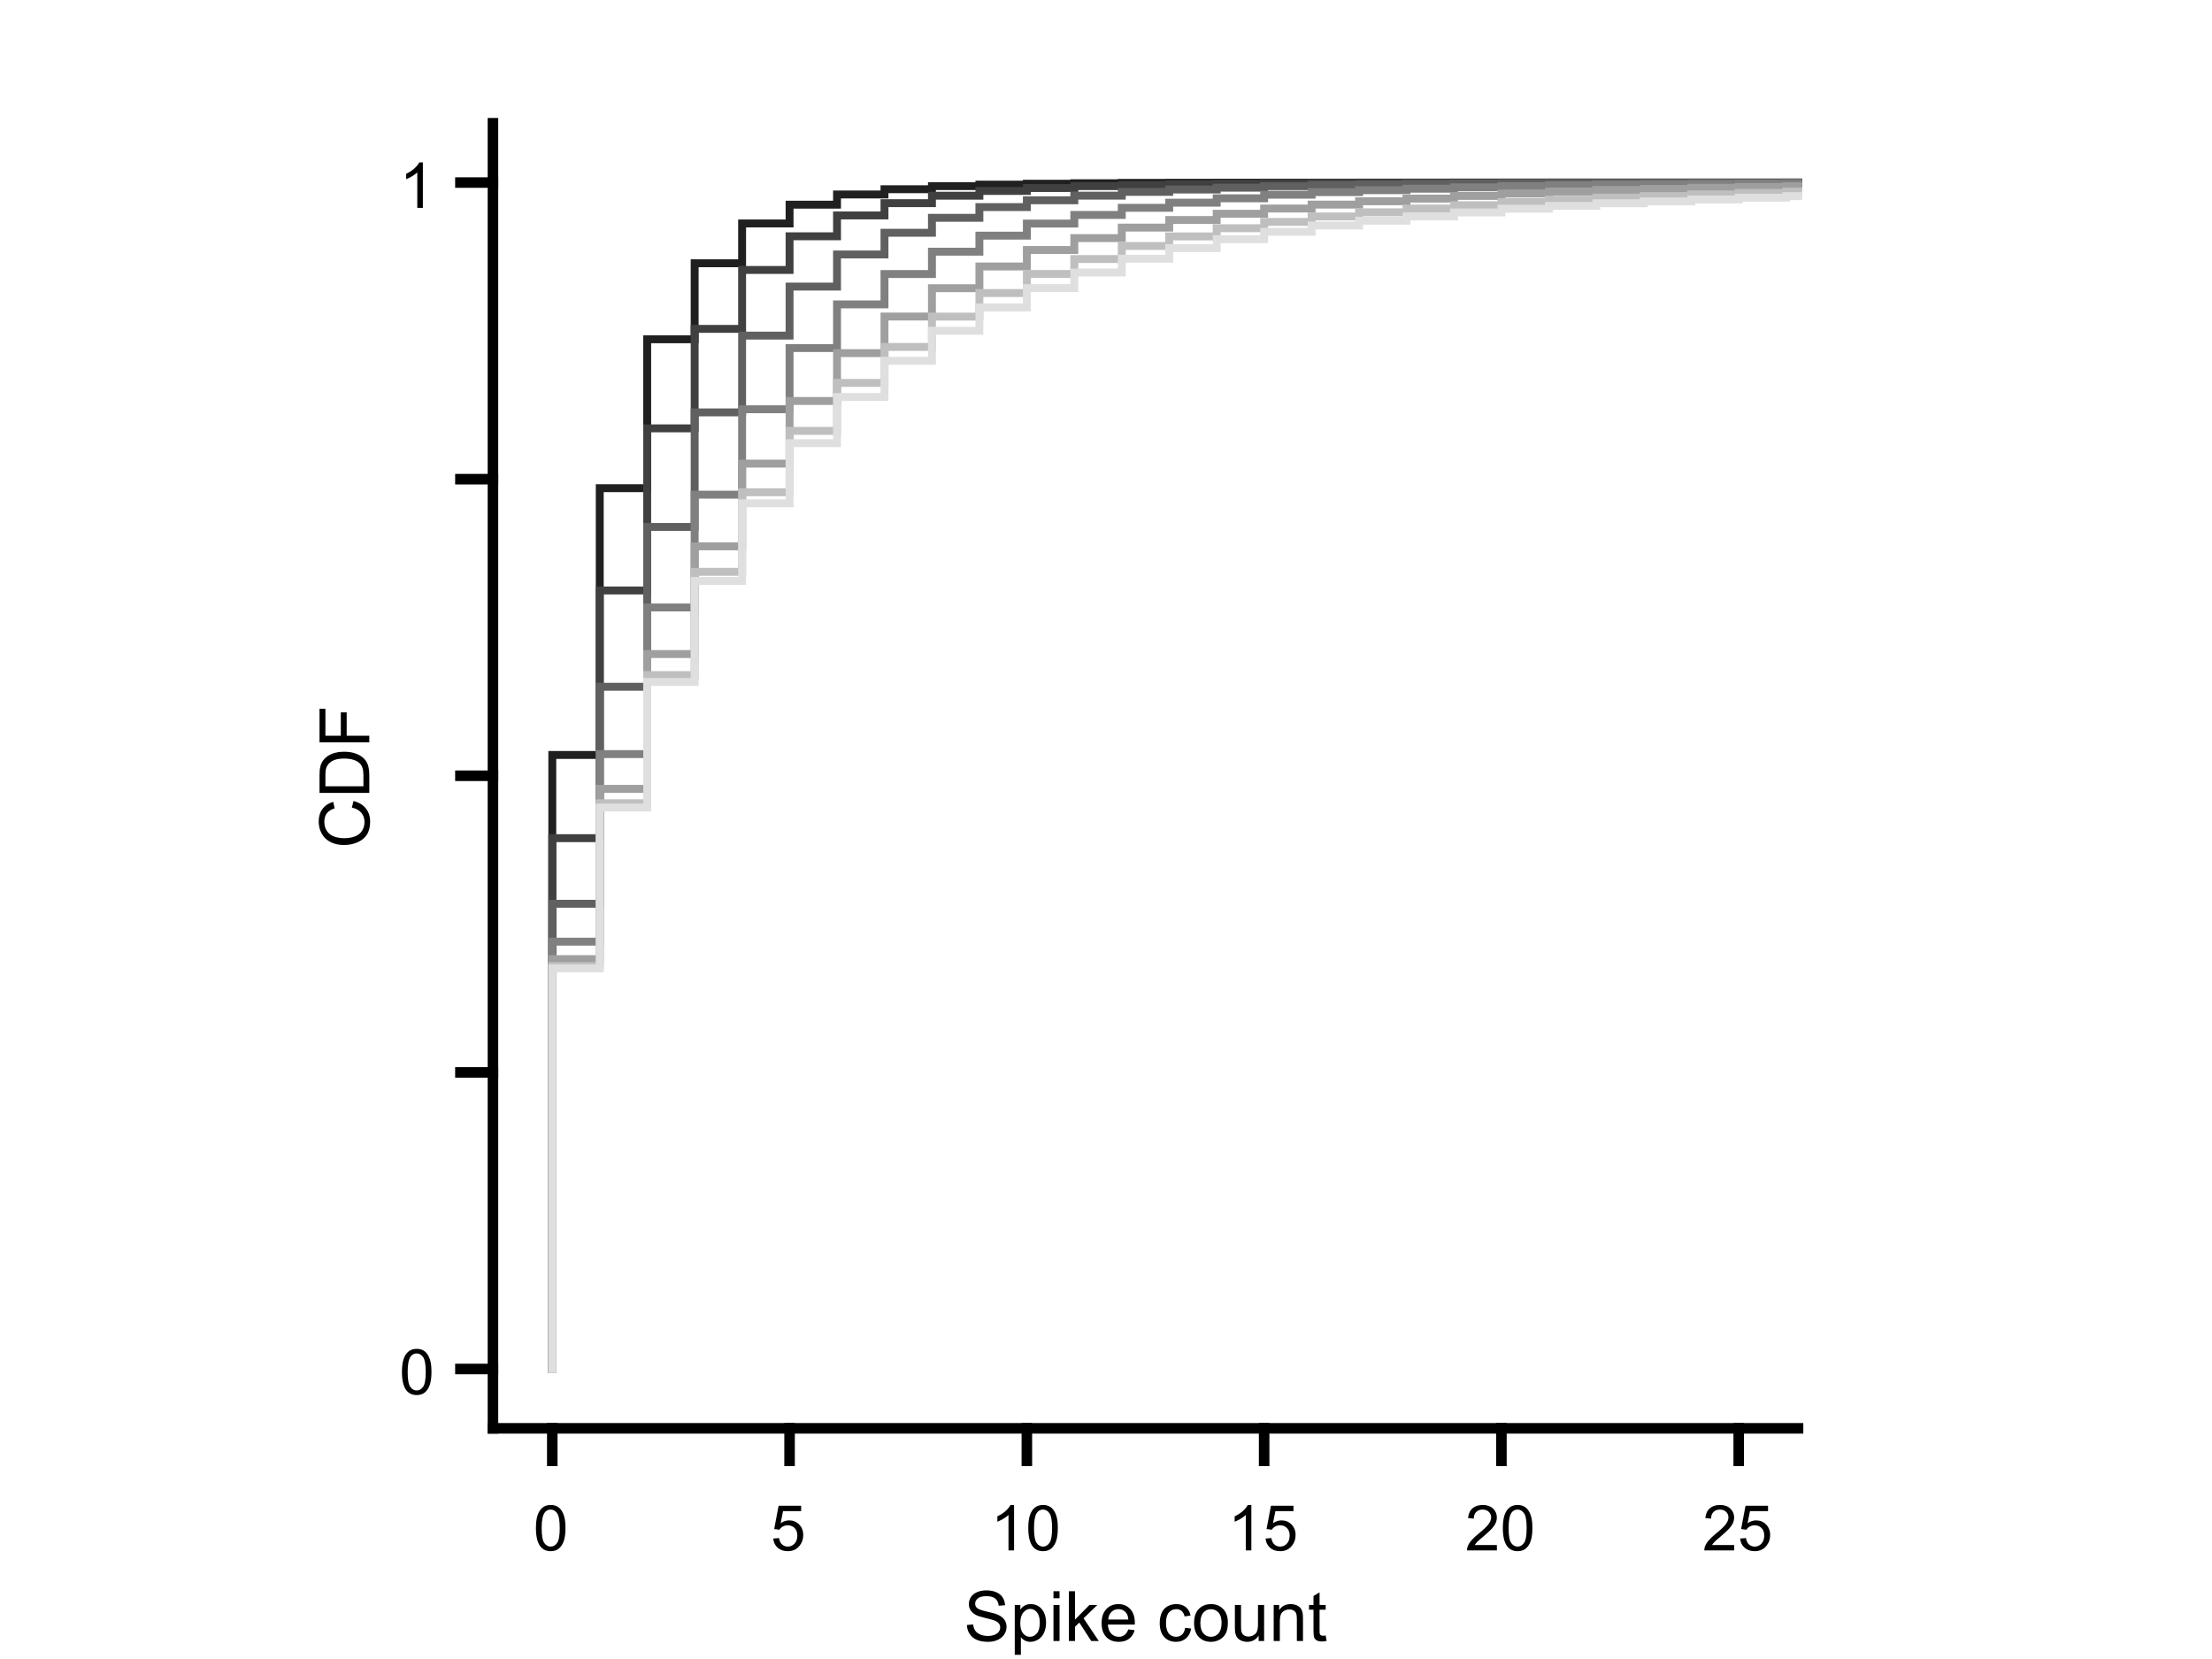 <?xml version="1.0"?>
<!DOCTYPE svg PUBLIC '-//W3C//DTD SVG 1.0//EN'
          'http://www.w3.org/TR/2001/REC-SVG-20010904/DTD/svg10.dtd'>
<svg xmlns:xlink="http://www.w3.org/1999/xlink" style="fill-opacity:1; color-rendering:auto; color-interpolation:auto; text-rendering:auto; stroke:black; stroke-linecap:square; stroke-miterlimit:10; shape-rendering:auto; stroke-opacity:1; fill:black; stroke-dasharray:none; font-weight:normal; stroke-width:1; font-family:'Dialog'; font-style:normal; stroke-linejoin:miter; font-size:12px; stroke-dashoffset:0; image-rendering:auto;" width="700" height="525" xmlns="http://www.w3.org/2000/svg"
><rect width="100%" height="100%" fill="#333333" stroke="none"/><!--Generated by the Batik Graphics2D SVG Generator--><defs id="genericDefs"
  /><g
  ><defs id="defs1"
    ><clipPath clipPathUnits="userSpaceOnUse" id="clipPath1"
      ><path d="M0 0 L700 0 L700 525 L0 525 L0 0 Z"
      /></clipPath
    ></defs
    ><g style="fill:white; stroke:white;"
    ><rect x="0" y="0" width="700" style="clip-path:url(#clipPath1); stroke:none;" height="525"
    /></g
    ><g style="fill:white; text-rendering:optimizeSpeed; color-rendering:optimizeSpeed; image-rendering:optimizeSpeed; shape-rendering:crispEdges; stroke:white; color-interpolation:sRGB;"
    ><rect x="0" width="700" height="525" y="0" style="stroke:none;"
    /></g
    ><g style="stroke-linecap:butt; fill:rgb(32,32,32); text-rendering:geometricPrecision; color-rendering:optimizeQuality; image-rendering:optimizeQuality; stroke:rgb(32,32,32); color-interpolation:linearRGB; stroke-width:2.5;"
    ><path d="M174.773 433.227 L174.773 433.227 L174.773 238.911 L189.791 238.911 L189.791 154.49 L204.809 154.49 L204.809 107.366 L219.827 107.366 L219.827 83.309 L234.845 83.309 L234.845 70.715 L249.864 70.715 L249.864 64.772 L264.882 64.772 L264.882 61.54 L279.9 61.54 L279.9 59.88 L294.918 59.88 L294.918 58.895 L309.936 58.895 L309.936 58.427 L324.955 58.427 L324.955 58.14 L339.973 58.14 L339.973 57.983 L354.991 57.983 L354.991 57.867 L370.009 57.867 L370.009 57.831 L385.027 57.831 L385.027 57.813 L400.045 57.813 L400.045 57.798 L415.064 57.798 L415.064 57.791 L430.082 57.791 L430.082 57.78 L445.1 57.78 L445.1 57.773 L460.118 57.773 L460.118 57.773 L475.136 57.773 L475.136 57.773 L490.154 57.773 L490.154 57.773 L505.173 57.773 L505.173 57.773 L520.191 57.773 L520.191 57.773 L535.209 57.773 L535.209 57.773 L550.227 57.773 L550.227 57.773 L565.245 57.773 L565.245 57.773 L569.049 57.773" style="fill:none; fill-rule:evenodd;"
      /><path d="M174.773 433.227 L174.773 433.227 L174.773 265.242 L189.791 265.242 L189.791 186.855 L204.809 186.855 L204.809 135.554 L219.827 135.554 L219.827 104.075 L234.845 104.075 L234.845 85.426 L249.864 85.426 L249.864 74.772 L264.882 74.772 L264.882 68.176 L279.9 68.176 L279.9 64.293 L294.918 64.293 L294.918 61.932 L309.936 61.932 L309.936 60.424 L324.955 60.424 L324.955 59.495 L339.973 59.495 L339.973 58.902 L354.991 58.902 L354.991 58.55 L370.009 58.55 L370.009 58.278 L385.027 58.278 L385.027 58.096 L400.045 58.096 L400.045 57.962 L415.064 57.962 L415.064 57.878 L430.082 57.878 L430.082 57.831 L445.1 57.831 L445.1 57.809 L460.118 57.809 L460.118 57.794 L475.136 57.794 L475.136 57.784 L490.154 57.784 L490.154 57.776 L505.173 57.776 L505.173 57.776 L520.191 57.776 L520.191 57.773 L535.209 57.773 L535.209 57.773 L550.227 57.773 L550.227 57.773 L565.245 57.773 L565.245 57.773 L569.049 57.773" style="fill:none; fill-rule:evenodd; stroke:rgb(64,64,64);"
      /><path d="M174.773 433.227 L174.773 433.227 L174.773 286.002 L189.791 286.002 L189.791 217.331 L204.809 217.331 L204.809 166.745 L219.827 166.745 L219.827 130.501 L234.845 130.501 L234.845 106.204 L249.864 106.204 L249.864 90.69 L264.882 90.69 L264.882 80.526 L279.9 80.526 L279.9 73.661 L294.918 73.661 L294.918 68.924 L309.936 68.924 L309.936 65.532 L324.955 65.532 L324.955 63.381 L339.973 63.381 L339.973 61.914 L354.991 61.914 L354.991 60.722 L370.009 60.722 L370.009 59.97 L385.027 59.97 L385.027 59.393 L400.045 59.393 L400.045 58.906 L415.064 58.906 L415.064 58.55 L430.082 58.55 L430.082 58.368 L445.1 58.368 L445.1 58.187 L460.118 58.187 L460.118 58.071 L475.136 58.071 L475.136 57.976 L490.154 57.976 L490.154 57.907 L505.173 57.907 L505.173 57.867 L520.191 57.867 L520.191 57.842 L535.209 57.842 L535.209 57.816 L550.227 57.816 L550.227 57.802 L565.245 57.802 L565.245 57.794 L569.049 57.794" style="fill:none; fill-rule:evenodd; stroke:rgb(96,96,96);"
      /><path d="M174.773 433.227 L174.773 433.227 L174.773 297.999 L189.791 297.999 L189.791 238.638 L204.809 238.638 L204.809 192.238 L219.827 192.238 L219.827 156.538 L234.845 156.538 L234.845 129.513 L249.864 129.513 L249.864 110.141 L264.882 110.141 L264.882 96.324 L279.9 96.324 L279.9 86.719 L294.918 86.719 L294.918 79.647 L309.936 79.647 L309.936 74.569 L324.955 74.569 L324.955 70.748 L339.973 70.748 L339.973 68.023 L354.991 68.023 L354.991 65.757 L370.009 65.757 L370.009 64.133 L385.027 64.133 L385.027 62.753 L400.045 62.753 L400.045 61.609 L415.064 61.609 L415.064 60.798 L430.082 60.798 L430.082 60.185 L445.1 60.185 L445.1 59.712 L460.118 59.712 L460.118 59.28 L475.136 59.28 L475.136 58.913 L490.154 58.913 L490.154 58.605 L505.173 58.605 L505.173 58.401 L520.191 58.401 L520.191 58.299 L535.209 58.299 L535.209 58.205 L550.227 58.205 L550.227 58.118 L565.245 58.118 L565.245 58.041 L569.049 58.041" style="fill:none; fill-rule:evenodd; stroke:gray;"
      /><path d="M174.773 433.227 L174.773 433.227 L174.773 303.513 L189.791 303.513 L189.791 249.634 L204.809 249.634 L204.809 206.978 L219.827 206.978 L219.827 172.892 L234.845 172.892 L234.845 146.713 L249.864 146.713 L249.864 126.891 L264.882 126.891 L264.882 111.747 L279.9 111.747 L279.9 100.167 L294.918 100.167 L294.918 91.202 L309.936 91.202 L309.936 84.326 L324.955 84.326 L324.955 79.11 L339.973 79.11 L339.973 75.35 L354.991 75.35 L354.991 72.026 L370.009 72.026 L370.009 69.622 L385.027 69.622 L385.027 67.649 L400.045 67.649 L400.045 65.989 L415.064 65.989 L415.064 64.747 L430.082 64.747 L430.082 63.69 L445.1 63.69 L445.1 62.847 L460.118 62.847 L460.118 61.997 L475.136 61.997 L475.136 61.242 L490.154 61.242 L490.154 60.61 L505.173 60.61 L505.173 60.116 L520.191 60.116 L520.191 59.778 L535.209 59.778 L535.209 59.407 L550.227 59.407 L550.227 59.164 L565.245 59.164 L565.245 58.928 L569.049 58.928" style="fill:none; fill-rule:evenodd; stroke:rgb(159,159,159);"
      /><path d="M174.773 433.227 L174.773 433.227 L174.773 305.697 L189.791 305.697 L189.791 254.189 L204.809 254.189 L204.809 213.629 L219.827 213.629 L219.827 180.956 L234.845 180.956 L234.845 155.779 L249.864 155.779 L249.864 136.353 L264.882 136.353 L264.882 121.169 L279.9 121.169 L279.9 109.785 L294.918 109.785 L294.918 100.192 L309.936 100.192 L309.936 92.731 L324.955 92.731 L324.955 86.698 L339.973 86.698 L339.973 81.968 L354.991 81.968 L354.991 77.842 L370.009 77.842 L370.009 74.812 L385.027 74.812 L385.027 72.219 L400.045 72.219 L400.045 70.225 L415.064 70.225 L415.064 68.496 L430.082 68.496 L430.082 67.177 L445.1 67.177 L445.1 66.007 L460.118 66.007 L460.118 64.939 L475.136 64.939 L475.136 63.944 L490.154 63.944 L490.154 63.189 L505.173 63.189 L505.173 62.538 L520.191 62.538 L520.191 62.048 L535.209 62.048 L535.209 61.503 L550.227 61.503 L550.227 61.06 L565.245 61.06 L565.245 60.624 L569.049 60.624" style="fill:none; fill-rule:evenodd; stroke:rgb(191,191,191);"
      /><path d="M174.773 433.227 L174.773 433.227 L174.773 306.43 L189.791 306.43 L189.791 255.547 L204.809 255.547 L204.809 215.809 L219.827 215.809 L219.827 183.825 L234.845 183.825 L234.845 159.274 L249.864 159.274 L249.864 140.24 L264.882 140.24 L264.882 125.63 L279.9 125.63 L279.9 114.173 L294.918 114.173 L294.918 104.664 L309.936 104.664 L309.936 97.29 L324.955 97.29 L324.955 91.169 L339.973 91.169 L339.973 86.233 L354.991 86.233 L354.991 81.87 L370.009 81.87 L370.009 78.51 L385.027 78.51 L385.027 75.692 L400.045 75.692 L400.045 73.349 L415.064 73.349 L415.064 71.362 L430.082 71.362 L430.082 69.832 L445.1 69.832 L445.1 68.488 L460.118 68.488 L460.118 67.221 L475.136 67.221 L475.136 66.047 L490.154 66.047 L490.154 65.157 L505.173 65.157 L505.173 64.322 L520.191 64.322 L520.191 63.726 L535.209 63.726 L535.209 63.123 L550.227 63.123 L550.227 62.564 L565.245 62.564 L565.245 62.074 L569.049 62.074" style="fill:none; fill-rule:evenodd; stroke:rgb(223,223,223);"
    /></g
    ><g style="text-rendering:geometricPrecision; stroke-width:3.333; color-interpolation:linearRGB; color-rendering:optimizeQuality; image-rendering:optimizeQuality; stroke-linejoin:round;"
    ><line y2="452" style="fill:none;" x1="156" x2="569" y1="452"
      /><line y2="462.3" style="fill:none;" x1="174.773" x2="174.773" y1="452"
      /><line y2="462.3" style="fill:none;" x1="249.864" x2="249.864" y1="452"
      /><line y2="462.3" style="fill:none;" x1="324.955" x2="324.955" y1="452"
      /><line y2="462.3" style="fill:none;" x1="400.045" x2="400.045" y1="452"
      /><line y2="462.3" style="fill:none;" x1="475.136" x2="475.136" y1="452"
      /><line y2="462.3" style="fill:none;" x1="550.227" x2="550.227" y1="452"
    /></g
    ><g transform="translate(174.773,469.633)" style="font-size:20px; text-rendering:geometricPrecision; color-rendering:optimizeQuality; image-rendering:optimizeQuality; font-family:'SansSerif'; color-interpolation:linearRGB;"
    ><path style="stroke:none;" d="M-5.172 13.938 Q-5.172 11.406 -4.648 9.852 Q-4.125 8.297 -3.094 7.461 Q-2.062 6.625 -0.5 6.625 Q0.656 6.625 1.523 7.086 Q2.391 7.547 2.953 8.422 Q3.516 9.297 3.844 10.555 Q4.172 11.812 4.172 13.938 Q4.172 16.453 3.648 18 Q3.125 19.547 2.102 20.398 Q1.078 21.25 -0.5 21.25 Q-2.578 21.25 -3.75 19.766 Q-5.172 17.969 -5.172 13.938 ZM-3.359 13.938 Q-3.359 17.469 -2.539 18.633 Q-1.719 19.797 -0.5 19.797 Q0.703 19.797 1.531 18.625 Q2.359 17.453 2.359 13.938 Q2.359 10.406 1.531 9.242 Q0.703 8.078 -0.516 8.078 Q-1.734 8.078 -2.453 9.109 Q-3.359 10.406 -3.359 13.938 Z"
    /></g
    ><g transform="translate(249.864,469.633)" style="font-size:20px; text-rendering:geometricPrecision; color-rendering:optimizeQuality; image-rendering:optimizeQuality; font-family:'SansSerif'; color-interpolation:linearRGB;"
    ><path style="stroke:none;" d="M-5.172 17.25 L-3.328 17.094 Q-3.125 18.438 -2.375 19.117 Q-1.625 19.797 -0.562 19.797 Q0.703 19.797 1.578 18.844 Q2.453 17.891 2.453 16.297 Q2.453 14.797 1.609 13.93 Q0.766 13.062 -0.594 13.062 Q-1.453 13.062 -2.133 13.445 Q-2.812 13.828 -3.203 14.453 L-4.859 14.234 L-3.469 6.875 L3.656 6.875 L3.656 8.562 L-2.062 8.562 L-2.828 12.406 Q-1.547 11.5 -0.125 11.5 Q1.75 11.5 3.039 12.805 Q4.328 14.109 4.328 16.141 Q4.328 18.094 3.188 19.5 Q1.812 21.25 -0.562 21.25 Q-2.516 21.25 -3.758 20.156 Q-5 19.062 -5.172 17.25 Z"
    /></g
    ><g transform="translate(324.955,469.633)" style="font-size:20px; text-rendering:geometricPrecision; color-rendering:optimizeQuality; image-rendering:optimizeQuality; font-family:'SansSerif'; color-interpolation:linearRGB;"
    ><path style="stroke:none;" d="M-4.047 21 L-5.812 21 L-5.812 9.797 Q-6.438 10.406 -7.469 11.008 Q-8.5 11.609 -9.328 11.922 L-9.328 10.219 Q-7.844 9.531 -6.742 8.539 Q-5.641 7.547 -5.188 6.625 L-4.047 6.625 L-4.047 21 ZM0.451 13.938 Q0.451 11.406 0.975 9.852 Q1.498 8.297 2.529 7.461 Q3.561 6.625 5.123 6.625 Q6.279 6.625 7.146 7.086 Q8.014 7.547 8.576 8.422 Q9.139 9.297 9.467 10.555 Q9.795 11.812 9.795 13.938 Q9.795 16.453 9.271 18 Q8.748 19.547 7.725 20.398 Q6.701 21.25 5.123 21.25 Q3.045 21.25 1.873 19.766 Q0.451 17.969 0.451 13.938 ZM2.264 13.938 Q2.264 17.469 3.084 18.633 Q3.904 19.797 5.123 19.797 Q6.326 19.797 7.154 18.625 Q7.982 17.453 7.982 13.938 Q7.982 10.406 7.154 9.242 Q6.326 8.078 5.107 8.078 Q3.889 8.078 3.17 9.109 Q2.264 10.406 2.264 13.938 Z"
    /></g
    ><g transform="translate(400.045,469.633)" style="font-size:20px; text-rendering:geometricPrecision; color-rendering:optimizeQuality; image-rendering:optimizeQuality; font-family:'SansSerif'; color-interpolation:linearRGB;"
    ><path style="stroke:none;" d="M-4.047 21 L-5.812 21 L-5.812 9.797 Q-6.438 10.406 -7.469 11.008 Q-8.5 11.609 -9.328 11.922 L-9.328 10.219 Q-7.844 9.531 -6.742 8.539 Q-5.641 7.547 -5.188 6.625 L-4.047 6.625 L-4.047 21 ZM0.451 17.25 L2.295 17.094 Q2.498 18.438 3.248 19.117 Q3.998 19.797 5.061 19.797 Q6.326 19.797 7.201 18.844 Q8.076 17.891 8.076 16.297 Q8.076 14.797 7.232 13.93 Q6.389 13.062 5.029 13.062 Q4.17 13.062 3.49 13.445 Q2.811 13.828 2.42 14.453 L0.764 14.234 L2.154 6.875 L9.279 6.875 L9.279 8.562 L3.561 8.562 L2.795 12.406 Q4.076 11.5 5.498 11.5 Q7.373 11.5 8.662 12.805 Q9.951 14.109 9.951 16.141 Q9.951 18.094 8.81 19.5 Q7.436 21.25 5.061 21.25 Q3.107 21.25 1.865 20.156 Q0.623 19.062 0.451 17.25 Z"
    /></g
    ><g transform="translate(475.136,469.633)" style="font-size:20px; text-rendering:geometricPrecision; color-rendering:optimizeQuality; image-rendering:optimizeQuality; font-family:'SansSerif'; color-interpolation:linearRGB;"
    ><path style="stroke:none;" d="M-1.438 19.312 L-1.438 21 L-10.891 21 Q-10.906 20.359 -10.688 19.781 Q-10.328 18.812 -9.531 17.875 Q-8.734 16.938 -7.234 15.703 Q-4.891 13.797 -4.07 12.68 Q-3.25 11.562 -3.25 10.562 Q-3.25 9.516 -4 8.797 Q-4.75 8.078 -5.953 8.078 Q-7.219 8.078 -7.984 8.844 Q-8.75 9.609 -8.75 10.953 L-10.562 10.766 Q-10.375 8.75 -9.164 7.688 Q-7.953 6.625 -5.906 6.625 Q-3.859 6.625 -2.656 7.766 Q-1.453 8.906 -1.453 10.594 Q-1.453 11.453 -1.805 12.289 Q-2.156 13.125 -2.969 14.039 Q-3.781 14.953 -5.672 16.562 Q-7.266 17.891 -7.711 18.359 Q-8.156 18.828 -8.453 19.312 L-1.438 19.312 ZM0.451 13.938 Q0.451 11.406 0.975 9.852 Q1.498 8.297 2.529 7.461 Q3.561 6.625 5.123 6.625 Q6.279 6.625 7.146 7.086 Q8.014 7.547 8.576 8.422 Q9.139 9.297 9.467 10.555 Q9.795 11.812 9.795 13.938 Q9.795 16.453 9.271 18 Q8.748 19.547 7.725 20.398 Q6.701 21.25 5.123 21.25 Q3.045 21.25 1.873 19.766 Q0.451 17.969 0.451 13.938 ZM2.264 13.938 Q2.264 17.469 3.084 18.633 Q3.904 19.797 5.123 19.797 Q6.326 19.797 7.154 18.625 Q7.982 17.453 7.982 13.938 Q7.982 10.406 7.154 9.242 Q6.326 8.078 5.107 8.078 Q3.889 8.078 3.17 9.109 Q2.264 10.406 2.264 13.938 Z"
    /></g
    ><g transform="translate(550.227,469.633)" style="font-size:20px; text-rendering:geometricPrecision; color-rendering:optimizeQuality; image-rendering:optimizeQuality; font-family:'SansSerif'; color-interpolation:linearRGB;"
    ><path style="stroke:none;" d="M-1.438 19.312 L-1.438 21 L-10.891 21 Q-10.906 20.359 -10.688 19.781 Q-10.328 18.812 -9.531 17.875 Q-8.734 16.938 -7.234 15.703 Q-4.891 13.797 -4.07 12.68 Q-3.25 11.562 -3.25 10.562 Q-3.25 9.516 -4 8.797 Q-4.75 8.078 -5.953 8.078 Q-7.219 8.078 -7.984 8.844 Q-8.75 9.609 -8.75 10.953 L-10.562 10.766 Q-10.375 8.75 -9.164 7.688 Q-7.953 6.625 -5.906 6.625 Q-3.859 6.625 -2.656 7.766 Q-1.453 8.906 -1.453 10.594 Q-1.453 11.453 -1.805 12.289 Q-2.156 13.125 -2.969 14.039 Q-3.781 14.953 -5.672 16.562 Q-7.266 17.891 -7.711 18.359 Q-8.156 18.828 -8.453 19.312 L-1.438 19.312 ZM0.451 17.25 L2.295 17.094 Q2.498 18.438 3.248 19.117 Q3.998 19.797 5.061 19.797 Q6.326 19.797 7.201 18.844 Q8.076 17.891 8.076 16.297 Q8.076 14.797 7.232 13.93 Q6.389 13.062 5.029 13.062 Q4.17 13.062 3.49 13.445 Q2.811 13.828 2.42 14.453 L0.764 14.234 L2.154 6.875 L9.279 6.875 L9.279 8.562 L3.561 8.562 L2.795 12.406 Q4.076 11.5 5.498 11.5 Q7.373 11.5 8.662 12.805 Q9.951 14.109 9.951 16.141 Q9.951 18.094 8.81 19.5 Q7.436 21.25 5.061 21.25 Q3.107 21.25 1.865 20.156 Q0.623 19.062 0.451 17.25 Z"
    /></g
    ><g transform="translate(362.5,496.3)" style="font-size:22px; text-rendering:geometricPrecision; color-rendering:optimizeQuality; image-rendering:optimizeQuality; font-family:'SansSerif'; color-interpolation:linearRGB;"
    ><path style="stroke:none;" d="M-56.516 17.938 L-54.547 17.766 Q-54.406 18.953 -53.898 19.711 Q-53.391 20.469 -52.312 20.938 Q-51.234 21.406 -49.891 21.406 Q-48.703 21.406 -47.789 21.047 Q-46.875 20.688 -46.43 20.07 Q-45.984 19.453 -45.984 18.719 Q-45.984 17.984 -46.414 17.43 Q-46.844 16.875 -47.828 16.5 Q-48.469 16.25 -50.641 15.734 Q-52.812 15.219 -53.672 14.75 Q-54.797 14.156 -55.352 13.281 Q-55.906 12.406 -55.906 11.328 Q-55.906 10.125 -55.234 9.094 Q-54.562 8.062 -53.258 7.523 Q-51.953 6.984 -50.359 6.984 Q-48.609 6.984 -47.273 7.547 Q-45.938 8.109 -45.219 9.203 Q-44.5 10.297 -44.453 11.688 L-46.453 11.844 Q-46.609 10.344 -47.539 9.578 Q-48.469 8.812 -50.281 8.812 Q-52.172 8.812 -53.039 9.508 Q-53.906 10.203 -53.906 11.188 Q-53.906 12.031 -53.281 12.578 Q-52.688 13.125 -50.148 13.703 Q-47.609 14.281 -46.656 14.703 Q-45.281 15.344 -44.625 16.312 Q-43.969 17.281 -43.969 18.547 Q-43.969 19.812 -44.695 20.922 Q-45.422 22.031 -46.766 22.648 Q-48.109 23.266 -49.797 23.266 Q-51.938 23.266 -53.383 22.641 Q-54.828 22.016 -55.648 20.766 Q-56.469 19.516 -56.516 17.938 ZM-41.373 27.375 L-41.373 11.594 L-39.607 11.594 L-39.607 13.078 Q-38.998 12.203 -38.209 11.766 Q-37.42 11.328 -36.31 11.328 Q-34.842 11.328 -33.725 12.086 Q-32.607 12.844 -32.037 14.211 Q-31.467 15.578 -31.467 17.203 Q-31.467 18.953 -32.1 20.359 Q-32.732 21.766 -33.928 22.516 Q-35.123 23.266 -36.451 23.266 Q-37.404 23.266 -38.178 22.852 Q-38.951 22.438 -39.435 21.812 L-39.435 27.375 L-41.373 27.375 ZM-39.623 17.359 Q-39.623 19.562 -38.732 20.617 Q-37.842 21.672 -36.576 21.672 Q-35.279 21.672 -34.365 20.578 Q-33.451 19.484 -33.451 17.203 Q-33.451 15.016 -34.35 13.93 Q-35.248 12.844 -36.482 12.844 Q-37.717 12.844 -38.67 14 Q-39.623 15.156 -39.623 17.359 ZM-29.122 9.469 L-29.122 7.25 L-27.2 7.25 L-27.2 9.469 L-29.122 9.469 ZM-29.122 23 L-29.122 11.594 L-27.2 11.594 L-27.2 23 L-29.122 23 ZM-24.234 23 L-24.234 7.25 L-22.312 7.25 L-22.312 16.234 L-17.734 11.594 L-15.234 11.594 L-19.594 15.828 L-14.781 23 L-17.172 23 L-20.938 17.172 L-22.312 18.484 L-22.312 23 L-24.234 23 ZM-5.438 19.328 L-3.438 19.578 Q-3.922 21.328 -5.195 22.297 Q-6.469 23.266 -8.469 23.266 Q-10.969 23.266 -12.43 21.719 Q-13.891 20.172 -13.891 17.391 Q-13.891 14.516 -12.414 12.922 Q-10.938 11.328 -8.562 11.328 Q-6.281 11.328 -4.828 12.891 Q-3.375 14.453 -3.375 17.281 Q-3.375 17.453 -3.391 17.797 L-11.906 17.797 Q-11.797 19.672 -10.836 20.672 Q-9.875 21.672 -8.453 21.672 Q-7.391 21.672 -6.641 21.109 Q-5.891 20.547 -5.438 19.328 ZM-11.797 16.203 L-5.422 16.203 Q-5.547 14.766 -6.156 14.047 Q-7.078 12.922 -8.547 12.922 Q-9.875 12.922 -10.781 13.812 Q-11.688 14.703 -11.797 16.203 ZM12.535 18.828 L14.441 19.062 Q14.129 21.031 12.848 22.148 Q11.566 23.266 9.691 23.266 Q7.348 23.266 5.926 21.734 Q4.504 20.203 4.504 17.344 Q4.504 15.484 5.113 14.102 Q5.723 12.719 6.981 12.023 Q8.238 11.328 9.707 11.328 Q11.566 11.328 12.746 12.273 Q13.926 13.219 14.254 14.938 L12.379 15.234 Q12.113 14.078 11.426 13.5 Q10.738 12.922 9.785 12.922 Q8.316 12.922 7.402 13.969 Q6.488 15.016 6.488 17.281 Q6.488 19.578 7.371 20.625 Q8.254 21.672 9.676 21.672 Q10.816 21.672 11.574 20.969 Q12.332 20.266 12.535 18.828 ZM15.379 17.297 Q15.379 14.125 17.145 12.594 Q18.613 11.328 20.723 11.328 Q23.082 11.328 24.574 12.875 Q26.066 14.422 26.066 17.141 Q26.066 19.344 25.402 20.602 Q24.738 21.859 23.48 22.562 Q22.223 23.266 20.723 23.266 Q18.332 23.266 16.855 21.727 Q15.379 20.188 15.379 17.297 ZM17.363 17.297 Q17.363 19.484 18.316 20.578 Q19.27 21.672 20.723 21.672 Q22.16 21.672 23.121 20.57 Q24.082 19.469 24.082 17.234 Q24.082 15.109 23.121 14.023 Q22.16 12.938 20.723 12.938 Q19.27 12.938 18.316 14.023 Q17.363 15.109 17.363 17.297 ZM35.802 23 L35.802 21.328 Q34.474 23.266 32.192 23.266 Q31.177 23.266 30.302 22.875 Q29.427 22.484 29.005 21.898 Q28.583 21.312 28.411 20.469 Q28.286 19.891 28.286 18.656 L28.286 11.594 L30.224 11.594 L30.224 17.922 Q30.224 19.438 30.333 19.953 Q30.52 20.719 31.114 21.156 Q31.708 21.594 32.567 21.594 Q33.442 21.594 34.208 21.148 Q34.974 20.703 35.286 19.938 Q35.599 19.172 35.599 17.703 L35.599 11.594 L37.536 11.594 L37.536 23 L35.802 23 ZM40.568 23 L40.568 11.594 L42.303 11.594 L42.303 13.219 Q43.568 11.328 45.943 11.328 Q46.975 11.328 47.834 11.703 Q48.693 12.078 49.123 12.68 Q49.553 13.281 49.725 14.109 Q49.834 14.641 49.834 15.984 L49.834 23 L47.897 23 L47.897 16.062 Q47.897 14.875 47.678 14.289 Q47.459 13.703 46.881 13.359 Q46.303 13.016 45.522 13.016 Q44.287 13.016 43.397 13.797 Q42.506 14.578 42.506 16.766 L42.506 23 L40.568 23 ZM57.023 21.266 L57.304 22.984 Q56.491 23.156 55.835 23.156 Q54.788 23.156 54.21 22.82 Q53.632 22.484 53.398 21.945 Q53.163 21.406 53.163 19.656 L53.163 13.094 L51.741 13.094 L51.741 11.594 L53.163 11.594 L53.163 8.766 L55.085 7.609 L55.085 11.594 L57.023 11.594 L57.023 13.094 L55.085 13.094 L55.085 19.766 Q55.085 20.594 55.187 20.828 Q55.288 21.062 55.515 21.203 Q55.741 21.344 56.179 21.344 Q56.491 21.344 57.023 21.266 Z"
    /></g
    ><g style="text-rendering:geometricPrecision; stroke-width:3.333; color-interpolation:linearRGB; color-rendering:optimizeQuality; image-rendering:optimizeQuality; stroke-linejoin:round;"
    ><line y2="39" style="fill:none;" x1="156" x2="156" y1="452"
      /><line y2="433.227" style="fill:none;" x1="156" x2="145.7" y1="433.227"
      /><line y2="339.364" style="fill:none;" x1="156" x2="145.7" y1="339.364"
      /><line y2="245.5" style="fill:none;" x1="156" x2="145.7" y1="245.5"
      /><line y2="151.636" style="fill:none;" x1="156" x2="145.7" y1="151.636"
      /><line y2="57.773" style="fill:none;" x1="156" x2="145.7" y1="57.773"
    /></g
    ><g transform="translate(138.367,433.227)" style="font-size:20px; text-rendering:geometricPrecision; color-rendering:optimizeQuality; image-rendering:optimizeQuality; font-family:'SansSerif'; color-interpolation:linearRGB;"
    ><path style="stroke:none;" d="M-11.172 0.938 Q-11.172 -1.594 -10.648 -3.148 Q-10.125 -4.703 -9.094 -5.539 Q-8.062 -6.375 -6.5 -6.375 Q-5.344 -6.375 -4.477 -5.914 Q-3.609 -5.453 -3.047 -4.578 Q-2.484 -3.703 -2.156 -2.445 Q-1.828 -1.188 -1.828 0.938 Q-1.828 3.453 -2.352 5 Q-2.875 6.547 -3.898 7.398 Q-4.922 8.25 -6.5 8.25 Q-8.578 8.25 -9.75 6.766 Q-11.172 4.969 -11.172 0.938 ZM-9.359 0.938 Q-9.359 4.469 -8.539 5.633 Q-7.719 6.797 -6.5 6.797 Q-5.297 6.797 -4.469 5.625 Q-3.641 4.453 -3.641 0.938 Q-3.641 -2.594 -4.469 -3.758 Q-5.297 -4.922 -6.516 -4.922 Q-7.734 -4.922 -8.453 -3.891 Q-9.359 -2.594 -9.359 0.938 Z"
    /></g
    ><g transform="translate(138.367,57.773)" style="font-size:20px; text-rendering:geometricPrecision; color-rendering:optimizeQuality; image-rendering:optimizeQuality; font-family:'SansSerif'; color-interpolation:linearRGB;"
    ><path style="stroke:none;" d="M-4.547 8 L-6.312 8 L-6.312 -3.203 Q-6.938 -2.594 -7.969 -1.992 Q-9 -1.391 -9.828 -1.078 L-9.828 -2.781 Q-8.344 -3.469 -7.242 -4.461 Q-6.141 -5.453 -5.688 -6.375 L-4.547 -6.375 L-4.547 8 Z"
    /></g
    ><g transform="translate(121.867,245.5) rotate(-90)" style="font-size:22px; text-rendering:geometricPrecision; color-rendering:optimizeQuality; image-rendering:optimizeQuality; font-family:'SansSerif'; color-interpolation:linearRGB;"
    ><path style="stroke:none;" d="M-10.062 -10.516 L-7.984 -10 Q-8.641 -7.422 -10.344 -6.078 Q-12.047 -4.734 -14.5 -4.734 Q-17.047 -4.734 -18.641 -5.773 Q-20.234 -6.812 -21.07 -8.773 Q-21.906 -10.734 -21.906 -13 Q-21.906 -15.453 -20.969 -17.281 Q-20.031 -19.109 -18.289 -20.062 Q-16.547 -21.016 -14.469 -21.016 Q-12.109 -21.016 -10.5 -19.812 Q-8.891 -18.609 -8.25 -16.438 L-10.297 -15.953 Q-10.844 -17.672 -11.891 -18.453 Q-12.938 -19.234 -14.516 -19.234 Q-16.328 -19.234 -17.547 -18.367 Q-18.766 -17.5 -19.258 -16.031 Q-19.75 -14.562 -19.75 -13 Q-19.75 -11 -19.164 -9.5 Q-18.578 -8 -17.344 -7.258 Q-16.109 -6.516 -14.672 -6.516 Q-12.922 -6.516 -11.711 -7.523 Q-10.5 -8.531 -10.062 -10.516 ZM-5.409 -5 L-5.409 -20.75 L0.013 -20.75 Q1.841 -20.75 2.81 -20.516 Q4.169 -20.219 5.122 -19.391 Q6.372 -18.344 6.989 -16.703 Q7.606 -15.062 7.606 -12.953 Q7.606 -11.172 7.185 -9.781 Q6.763 -8.391 6.106 -7.484 Q5.45 -6.578 4.677 -6.055 Q3.903 -5.531 2.802 -5.266 Q1.7 -5 0.263 -5 L-5.409 -5 ZM-3.331 -6.859 L0.028 -6.859 Q1.591 -6.859 2.474 -7.148 Q3.356 -7.438 3.888 -7.969 Q4.622 -8.703 5.036 -9.953 Q5.45 -11.203 5.45 -13 Q5.45 -15.469 4.646 -16.789 Q3.841 -18.109 2.669 -18.562 Q1.841 -18.891 -0.019 -18.891 L-3.331 -18.891 L-3.331 -6.859 ZM10.588 -5 L10.588 -20.75 L21.197 -20.75 L21.197 -18.891 L12.666 -18.891 L12.666 -14.016 L20.057 -14.016 L20.057 -12.156 L12.666 -12.156 L12.666 -5 L10.588 -5 Z"
    /></g
  ></g
></svg
>
